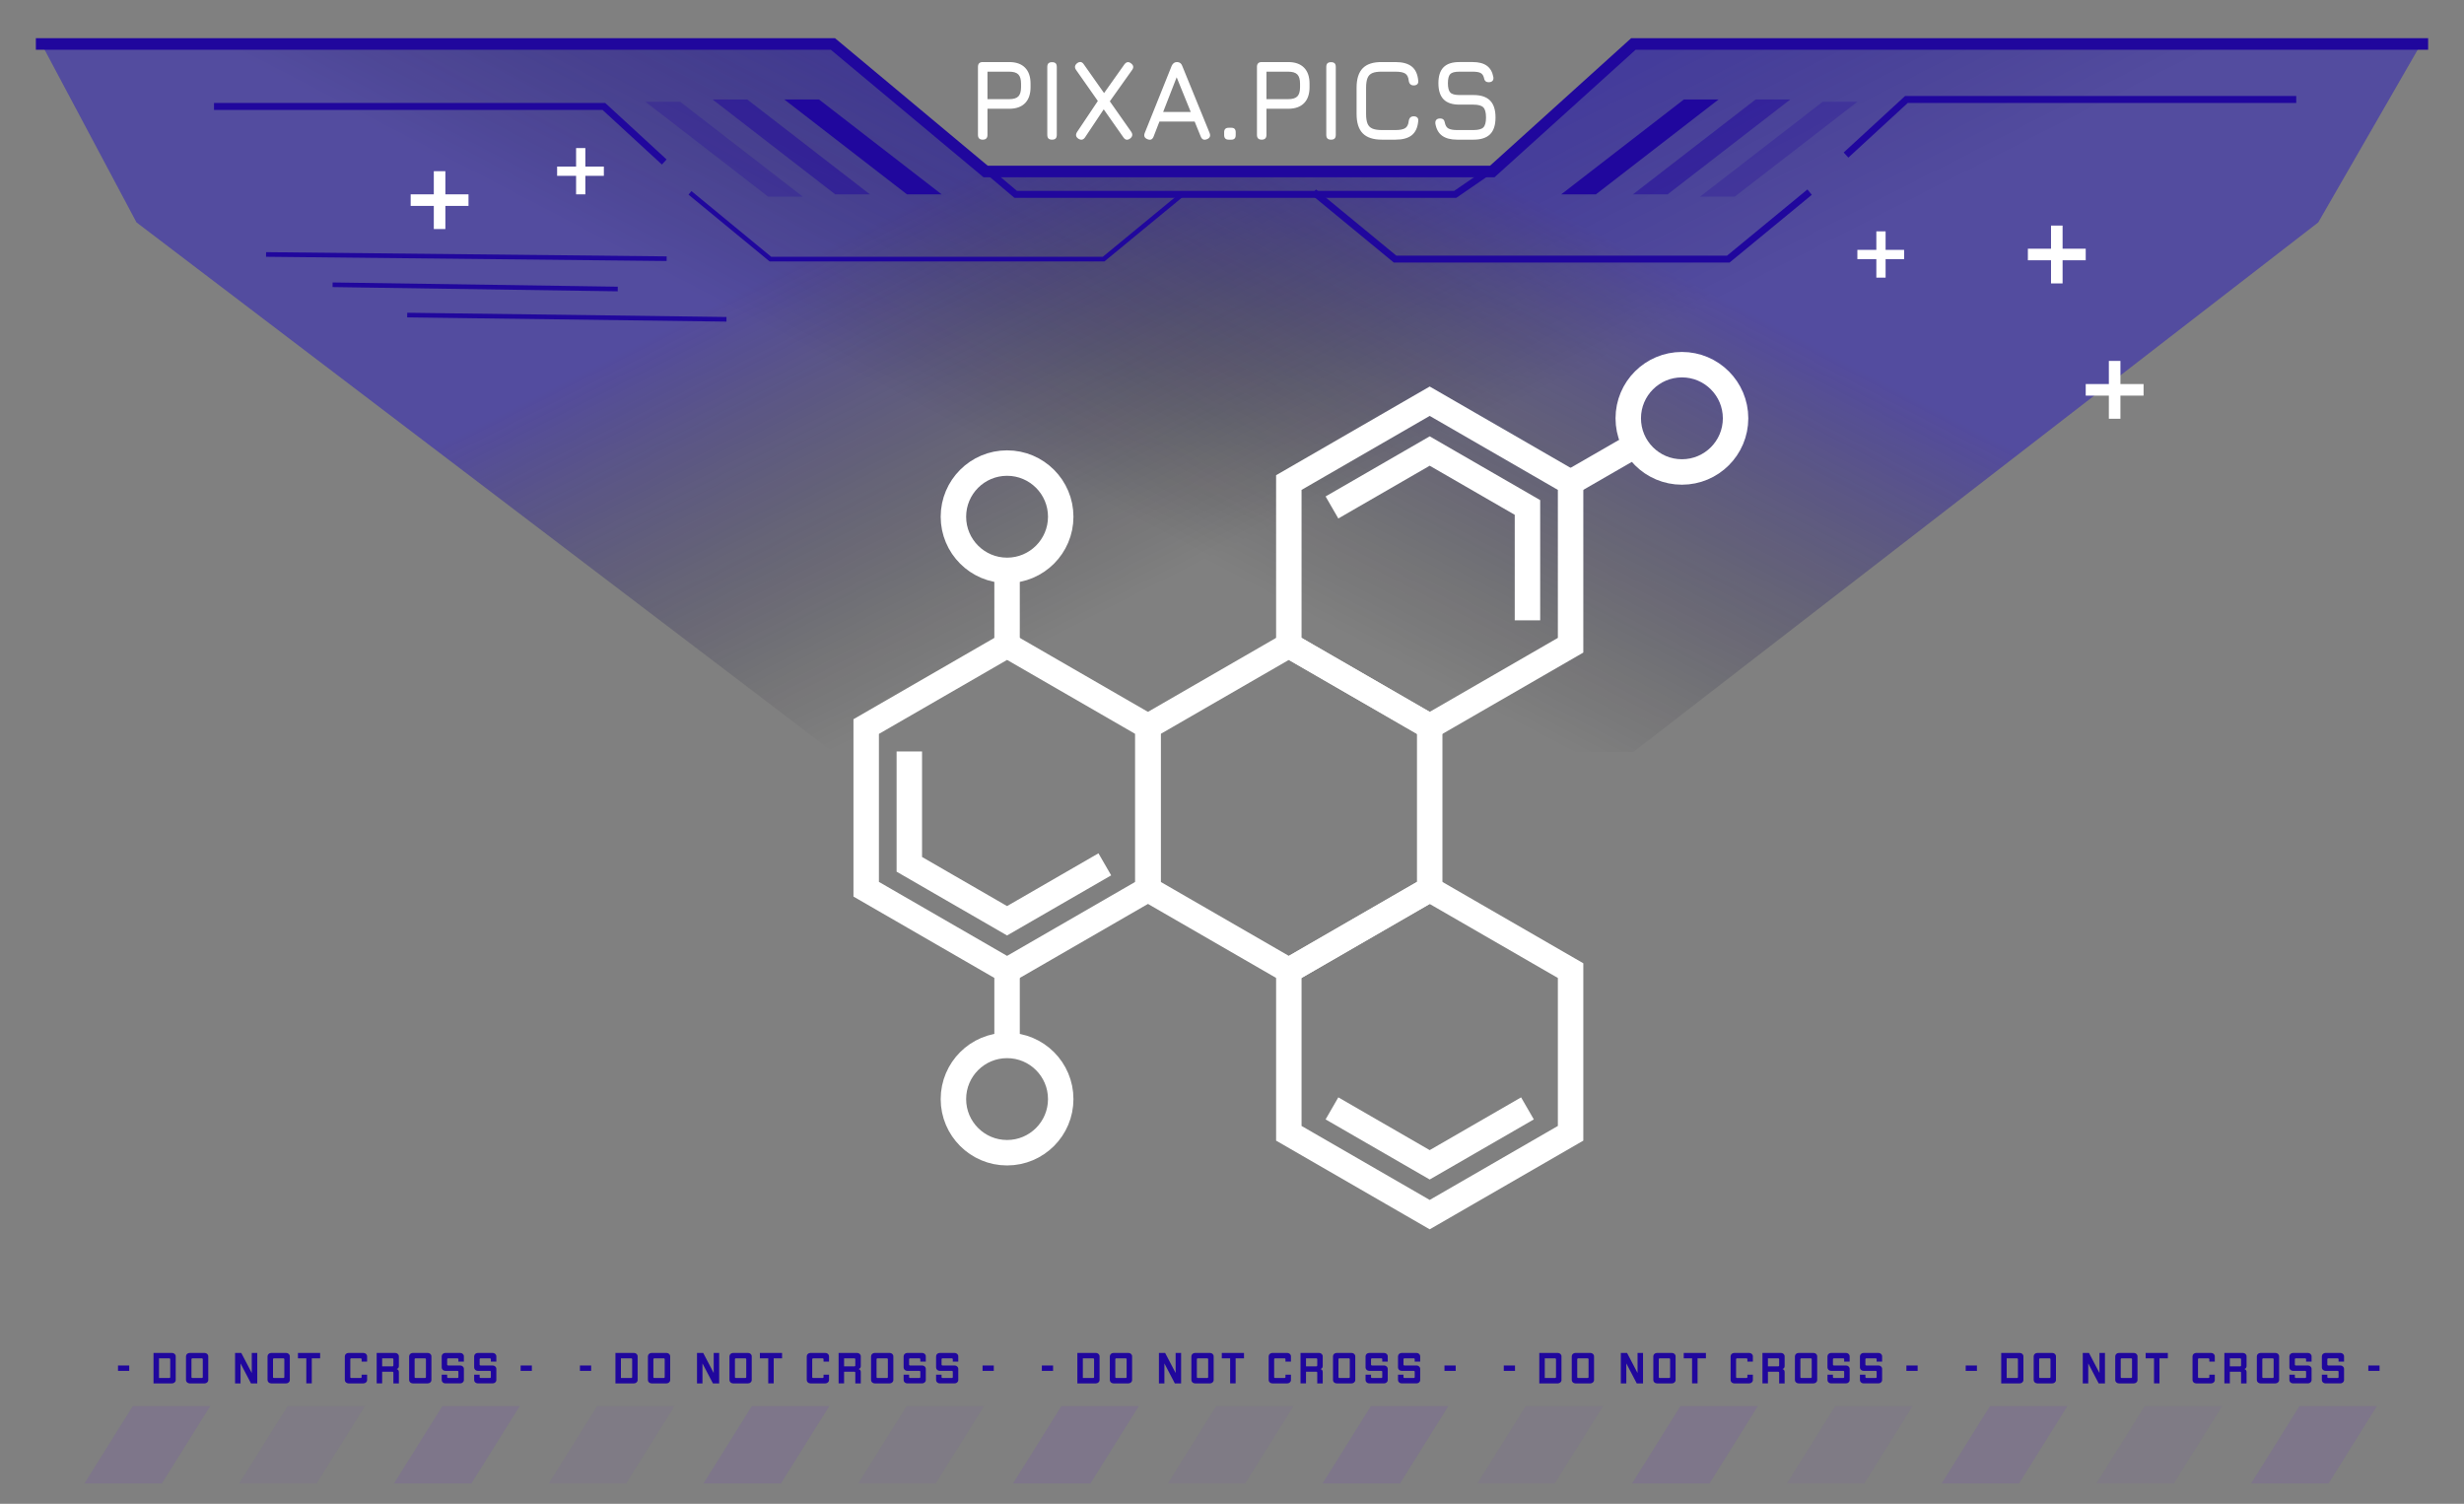 <svg xmlns="http://www.w3.org/2000/svg" style="isolation:isolate" viewBox="0 0 1065 650" width="1420" height="650pt"><rect x="0" y="0" width="1065" height="650" fill="#808080" stroke="none"/><defs><clipPath id="a"><path d="M0 0h1065v650H0z"/></clipPath></defs><g clip-path="url(#a)"><clipPath id="b"><path fill="#FFF" d="M0 0h1065v650H0z"/></clipPath><g clip-path="url(#b)"><path fill="none" d="M0 0h1065v650H0z"/><path d="M545.34 60.368q-2.053 0-2.053-2.078V28.904q0-2.078 2.053-2.078h11.438q4.473 0 6.856 2.412 2.383 2.411 2.383 6.938v1.484q0 4.527-2.383 6.939-2.383 2.411-6.856 2.411h-9.385v11.28q0 2.078-2.053 2.078Zm2.053-29.387v11.874h9.385q2.786 0 3.96-1.188 1.173-1.187 1.173-4.007v-1.484q0-2.795-1.173-3.995-1.174-1.2-3.96-1.2h-9.385Zm27.911 29.387q-1.051 0-1.552-.507-.501-.508-.501-1.571V28.953q0-1.088.501-1.583.501-.495 1.552-.495 1.075 0 1.564.495.489.495.489 1.583V58.29q0 1.063-.489 1.571-.489.507-1.564.507Zm27.862 0H597.3q-5.597 0-8.273-2.709-2.676-2.709-2.676-8.373V37.907q0-5.714 2.664-8.422 2.664-2.709 8.236-2.659h5.915q4.594 0 7.014 1.917 2.419 1.917 2.81 6.048.147 1.039-.391 1.583-.537.544-1.564.544-1.857 0-2.15-2.078-.245-2.275-1.552-3.067-1.308-.792-4.167-.792h-5.915q-2.591-.024-4.069.594-1.479.618-2.102 2.14-.623 1.521-.623 4.192v11.379q0 2.647.623 4.156.623 1.508 2.114 2.139 1.491.631 4.106.631h5.866q2.859 0 4.167-.804 1.307-.804 1.552-3.055.293-2.078 2.15-2.078 1.027 0 1.564.545.538.544.391 1.583-.391 4.155-2.81 6.06-2.42 1.905-7.014 1.905Zm33.702 0h-7.038q-4.18 0-6.514-1.707-2.334-1.707-2.92-5.269-.098-1.088.44-1.632.537-.545 1.564-.545 1.026 0 1.503.495.476.495.648 1.534.366 1.706 1.576 2.337 1.21.631 3.703.631h7.038q3.153 0 4.29-1.15 1.136-1.15 1.136-4.292 0-3.191-1.173-4.366-1.173-1.175-4.253-1.175h-6.061q-4.619 0-6.855-2.288-2.236-2.288-2.236-6.963 0-4.65 2.211-6.901 2.212-2.251 6.831-2.251h5.817q3.886 0 6.098 1.608 2.212 1.607 2.798 4.922.147 1.064-.391 1.62-.537.557-1.613.557-.977 0-1.466-.52-.489-.519-.636-1.508-.391-1.46-1.49-1.992-1.1-.532-3.3-.532h-5.817q-2.932 0-3.934 1.052-1.003 1.051-1.003 3.945 0 2.919 1.027 4.007 1.026 1.089 3.959 1.089h6.061q4.815 0 7.173 2.374 2.359 2.375 2.359 7.322 0 4.923-2.346 7.26-2.347 2.338-7.186 2.338Zm-212.115 0q-2.053 0-2.053-2.078V28.904q0-2.078 2.053-2.078h11.438q4.472 0 6.855 2.412 2.383 2.411 2.383 6.938v1.484q0 4.527-2.383 6.939-2.383 2.411-6.855 2.411h-9.385v11.28q0 2.078-2.053 2.078Zm2.053-29.387v11.874h9.385q2.786 0 3.959-1.188 1.173-1.187 1.173-4.007v-1.484q0-2.795-1.173-3.995-1.173-1.2-3.959-1.2h-9.385Zm27.911 29.387q-1.051 0-1.552-.507-.501-.508-.501-1.571V28.953q0-1.088.501-1.583.501-.495 1.552-.495 1.075 0 1.564.495.488.495.488 1.583V58.29q0 1.063-.488 1.571-.489.507-1.564.507Zm11.34-.446q-1.638-1.137-.489-2.918l8.945-13.358-9.434-13.456q-1.1-1.633.538-2.919 1.686-1.163 2.835.544l8.749 12.418L486 27.815q1.271-1.657 2.835-.445 1.662 1.237.489 2.869l-9.63 13.556 9.239 13.159q1.148 1.707-.538 2.968-1.686 1.163-2.835-.544l-8.505-12.12-8.114 12.17q-1.125 1.607-2.884.494Zm29.914.248q-1.955-.767-1.173-2.721l11.634-28.991q.733-1.632 2.297-1.632h.098q1.588.074 2.151 1.632l11.829 28.991q.782 1.954-1.125 2.721-1.93.767-2.688-1.138l-2.64-6.481h-15.226l-2.517 6.481q-.758 1.929-2.64 1.138Zm12.611-26.764-5.841 14.989h11.927l-6.086-14.989Zm23.658 26.962h-1.173q-1.955 0-1.955-1.979v-1.237q0-1.929 1.955-1.929h1.173q1.858 0 1.858 1.929v1.237q0 1.979-1.858 1.979Z" fill="#FFF"/><g opacity=".66" style="opacity:.66"><linearGradient id="c" x1=".5" y1="0" x2=".809" y2=".18" gradientTransform="matrix(1029 0 0 307 18 18)" gradientUnits="userSpaceOnUse"><stop offset="0%" stop-opacity=".75" style="stop-color:#2615bd"/><stop offset="100%" stop-opacity="0" style="stop-color:#000"/></linearGradient><path d="M59 96.125 18 19.1 360 18l66 56.118h219L706 19.1l341-1.1-45 78.125L706 325H360L59 96.125Z" fill="url(#c)"/></g><g opacity=".66" style="opacity:.66"><linearGradient id="d" x1=".5" y1="0" x2=".178" y2=".183" gradientTransform="matrix(1029 0 0 307 18 18)" gradientUnits="userSpaceOnUse"><stop offset="0%" stop-opacity=".75" style="stop-color:#2615bd"/><stop offset="100%" stop-opacity="0" style="stop-color:#000"/></linearGradient><path d="M59 96.125 18 19.1 360 18l66 56.118h219L706 19.1l341-1.1-45 78.125L706 325H360L59 96.125Z" fill="url(#d)"/></g><path stroke-width="2" stroke="#20079D" stroke-opacity="2500" stroke-linecap="square" stroke-miterlimit="3" d="M177 136.194 313 138"/><path stroke-width="2" stroke="#20079D" stroke-opacity="5000" stroke-linecap="square" stroke-miterlimit="3" d="M144.751 123.097 266 124.903"/><path stroke-width="2" stroke="#20079D" stroke-opacity="7500" stroke-linecap="square" stroke-miterlimit="3" d="m116 110 171.143 1.806"/><path d="m781 84-34 28H603l-34-28" fill="none" stroke-width="3" stroke="#20079D" stroke-opacity="10000" stroke-linecap="square" stroke-miterlimit="3"/><path d="m299 84 34 28h144l34-28" fill="none" stroke-width="2" stroke="#20079D" stroke-opacity="10000" stroke-linecap="square" stroke-miterlimit="3"/><path d="m799 66 25-23h167M286 69l-25-23H94" fill="none" stroke-width="3" stroke="#20079D" stroke-opacity="10000" stroke-linecap="square" stroke-miterlimit="3"/><path d="M249 64v8h-8.2v4h8.2v8h4v-8h8v-4h-8v-8h-4ZM811 100v8h-8.2v4h8.2v8h4v-8h8v-4h-8v-8h-4ZM911.5 156v10h-10v5h10v10h5v-10h10v-5h-10v-10h-5ZM187.5 74v10h-10v5h10v10h5V89h10v-5h-10V74h-5ZM886.5 97.5v10h-10v5h10v10h5v-10h10v-5h-10v-10h-5Z" fill="#FFF"/><path d="m773.8 43-53 41h-15l53-41h15Z" fill="#20079D" fill-opacity=".5"/><path d="m742.8 43-53 41h-15l53-41h15Z" fill="#20079D"/><path d="m802.8 44-53 41h-15l53-41h15Z" fill="#20079D" fill-opacity=".25"/><path d="m308 43 53 41h15l-53-41h-15Z" fill="#20079D" fill-opacity=".5"/><path d="m339 43 53 41h15l-53-41h-15Z" fill="#20079D"/><path d="m279 44 53 41h15l-53-41h-15Z" fill="#20079D" fill-opacity=".25"/><path d="M18 19h342l66 55.118h219L706 19h341" fill="none" stroke-width="5" stroke="#20079D" stroke-opacity="10000" stroke-linecap="square" stroke-miterlimit="3"/><path d="m426 73 13 11h190l16-11" fill="none" stroke-width="3" stroke="#20079D" stroke-opacity="10000" stroke-linecap="square" stroke-miterlimit="3"/></g><g style="opacity:.2"><path d="M36.5 641.217h33.446l20.904-33.446H57.404L36.5 641.217Z" fill="#6200FF" style="opacity:.4"/><path d="M103.392 641.217h33.446l20.904-33.446h-33.446l-20.904 33.446Z" fill="#6200FF" style="opacity:.2"/><path d="M170.284 641.217h33.446l20.904-33.446h-33.446l-20.904 33.446Z" fill="#6200FF" style="opacity:.4"/><path d="M237.177 641.217h33.446l20.904-33.446H258.08l-20.903 33.446Z" fill="#6200FF" style="opacity:.2"/><path d="M304.069 641.217h33.446l20.904-33.446h-33.446l-20.904 33.446Z" fill="#6200FF" style="opacity:.4"/><path d="M370.961 641.217h33.446l20.904-33.446h-33.446l-20.904 33.446Z" fill="#6200FF" style="opacity:.2"/><path d="M437.853 641.217h33.446l20.904-33.446h-33.446l-20.904 33.446Z" fill="#6200FF" style="opacity:.4"/><path d="M504.746 641.217h33.445l20.904-33.446h-33.446l-20.903 33.446Z" fill="#6200FF" style="opacity:.2"/><path d="M571.638 641.217h33.446l20.904-33.446h-33.447l-20.903 33.446Z" fill="#6200FF" style="opacity:.4"/><path d="M638.53 641.217h33.446l20.904-33.446h-33.446l-20.904 33.446Z" fill="#6200FF" style="opacity:.2"/><path d="M705.422 641.217h33.446l20.904-33.446h-33.446l-20.904 33.446Z" fill="#6200FF" style="opacity:.4"/><path d="M772.314 641.217h33.446l20.904-33.446h-33.446l-20.904 33.446Z" fill="#6200FF" style="opacity:.2"/><path d="M839.206 641.217h33.446l20.904-33.446H860.11l-20.904 33.446Z" fill="#6200FF" style="opacity:.4"/><path d="M906.099 641.217h33.446l20.904-33.446h-33.446l-20.904 33.446Z" fill="#6200FF" style="opacity:.2"/><path d="M972.991 641.217h33.446l20.904-33.446h-33.446l-20.904 33.446Z" fill="#6200FF" style="opacity:.4"/></g><g fill="#20079D"><path d="M51.006 590.199h4.852v2.332h-4.852v-2.332ZM75.946 586.231V596.5c0 .79-.714 1.449-1.579 1.449h-8.013v-13.166h8.013c.865 0 1.579.658 1.579 1.448Zm-2.746.884h-4.476v8.501H73.2c.207 0 .377-.151.377-.338v-7.825c0-.188-.17-.338-.377-.338ZM90.016 586.231V596.5c0 .79-.715 1.449-1.58 1.449h-6.47c-.866 0-1.58-.659-1.58-1.449v-10.269c0-.79.715-1.448 1.58-1.448h6.47c.865 0 1.58.658 1.58 1.448Zm-2.747.884h-4.137c-.207 0-.377.15-.377.339v7.824c0 .187.17.338.377.338h4.137c.207 0 .377-.15.377-.338v-7.824c0-.189-.17-.339-.377-.339ZM111.195 584.783v13.166h-2.709l-4.514-8.634v8.634h-2.369v-13.166h2.689l4.533 8.67v-8.67h2.37ZM125.264 586.231V596.5c0 .79-.715 1.449-1.58 1.449h-6.47c-.865 0-1.579-.659-1.579-1.449v-10.269c0-.79.714-1.448 1.579-1.448h6.47c.865 0 1.58.658 1.58 1.448Zm-2.746.884h-4.138c-.207 0-.376.15-.376.339v7.824c0 .187.169.338.376.338h4.138c.207 0 .376-.15.376-.338v-7.824c0-.189-.169-.339-.376-.339ZM138.375 587.115h-3.612v10.833h-2.37v-10.833h-3.611v-2.332h9.593v2.332ZM158.67 586.231v2.313h-2.37v-1.09c0-.189-.169-.339-.376-.339h-4.138c-.207 0-.377.15-.377.339v7.824c0 .187.17.338.377.338h4.138c.207 0 .376-.15.376-.338v-1.091h2.37v2.314c0 .789-.715 1.448-1.58 1.448h-6.47c-.865 0-1.58-.659-1.58-1.448v-10.27c0-.79.715-1.448 1.58-1.448h6.47c.865 0 1.58.658 1.58 1.448ZM172.401 586.231v4.27c0 .601-.358 1.072-.941 1.241.583.169.941.639.941 1.241v4.966h-2.37v-4.664c0-.264-.113-.377-.376-.377h-4.477v5.041h-2.37v-13.166h8.012c.866 0 1.581.658 1.581 1.448Zm-2.746.884h-4.477v3.461h4.477c.263 0 .376-.113.376-.377v-2.745c0-.189-.169-.339-.376-.339ZM186.469 586.231V596.5c0 .79-.714 1.449-1.579 1.449h-6.47c-.865 0-1.58-.659-1.58-1.449v-10.269c0-.79.715-1.448 1.58-1.448h6.47c.865 0 1.579.658 1.579 1.448Zm-2.745.884h-4.138c-.207 0-.377.15-.377.339v7.824c0 .187.17.338.377.338h4.138c.207 0 .376-.15.376-.338v-7.824c0-.189-.169-.339-.376-.339ZM200.502 586.231v2.313h-2.37v-1.09c0-.189-.169-.339-.376-.339h-4.101c-.207 0-.376.15-.376.339v2.407c0 .188.169.338.376.338h5.266c.866 0 1.581.659 1.581 1.449v4.853c0 .789-.715 1.448-1.581 1.448h-6.432c-.865 0-1.579-.659-1.579-1.448v-2.314h2.369v1.091c0 .187.169.338.376.338h4.101c.207 0 .376-.15.376-.338v-2.408c0-.188-.169-.339-.376-.339h-5.267c-.865 0-1.579-.658-1.579-1.448v-4.852c0-.79.714-1.448 1.579-1.448h6.433c.865 0 1.58.658 1.58 1.448ZM214.533 586.231v2.313h-2.37v-1.09c0-.189-.169-.339-.376-.339h-4.1c-.207 0-.377.15-.377.339v2.407c0 .188.17.338.377.338h5.266c.865 0 1.579.659 1.579 1.449v4.853c0 .789-.714 1.448-1.579 1.448h-6.432c-.866 0-1.581-.659-1.581-1.448v-2.314h2.37v1.091c0 .187.17.338.377.338h4.1c.207 0 .376-.15.376-.338v-2.408c0-.188-.169-.339-.376-.339h-5.266c-.865 0-1.58-.658-1.58-1.448v-4.852c0-.79.715-1.448 1.58-1.448h6.432c.865 0 1.58.658 1.58 1.448ZM225.029 590.199h4.852v2.332h-4.852v-2.332Z"/></g><g fill="#20079D"><path d="M250.661 590.199h4.852v2.332h-4.852v-2.332ZM275.601 586.231V596.5c0 .79-.715 1.449-1.58 1.449h-8.012v-13.166h8.012c.865 0 1.58.658 1.58 1.448Zm-2.746.884h-4.476v8.501h4.476c.207 0 .376-.151.376-.338v-7.825c0-.188-.169-.338-.376-.338ZM289.67 586.231V596.5c0 .79-.715 1.449-1.58 1.449h-6.47c-.865 0-1.58-.659-1.58-1.449v-10.269c0-.79.715-1.448 1.58-1.448h6.47c.866 0 1.58.658 1.58 1.448Zm-2.746.884h-4.138c-.207 0-.376.15-.376.339v7.824c0 .187.169.338.376.338h4.138c.207 0 .376-.15.376-.338v-7.824c0-.189-.169-.339-.376-.339ZM310.849 584.783v13.166h-2.708l-4.514-8.634v8.634h-2.37v-13.166h2.689l4.533 8.67v-8.67h2.37ZM324.919 586.231V596.5c0 .79-.715 1.449-1.58 1.449h-6.47c-.865 0-1.58-.659-1.58-1.449v-10.269c0-.79.715-1.448 1.58-1.448h6.47c.865 0 1.58.658 1.58 1.448Zm-2.746.884h-4.138c-.207 0-.376.15-.376.339v7.824c0 .187.169.338.376.338h4.138c.207 0 .376-.15.376-.338v-7.824c0-.189-.169-.339-.376-.339ZM338.029 587.115h-3.611v10.833h-2.37v-10.833h-3.611v-2.332h9.592v2.332ZM358.324 586.231v2.313h-2.37v-1.09c0-.189-.169-.339-.376-.339h-4.138c-.207 0-.376.15-.376.339v7.824c0 .187.169.338.376.338h4.138c.207 0 .376-.15.376-.338v-1.091h2.37v2.314c0 .789-.715 1.448-1.58 1.448h-6.47c-.865 0-1.58-.659-1.58-1.448v-10.27c0-.79.715-1.448 1.58-1.448h6.47c.866 0 1.58.658 1.58 1.448ZM372.055 586.231v4.27c0 .601-.357 1.072-.94 1.241.583.169.94.639.94 1.241v4.966h-2.37v-4.664c0-.264-.112-.377-.376-.377h-4.477v5.041h-2.369v-13.166h8.012c.865 0 1.58.658 1.58 1.448Zm-2.746.884h-4.477v3.461h4.477c.264 0 .376-.113.376-.377v-2.745c0-.189-.169-.339-.376-.339ZM386.124 586.231V596.5c0 .79-.715 1.449-1.579 1.449h-6.471c-.865 0-1.579-.659-1.579-1.449v-10.269c0-.79.715-1.448 1.579-1.448h6.471c.864 0 1.579.658 1.579 1.448Zm-2.746.884h-4.138c-.207 0-.376.15-.376.339v7.824c0 .187.169.338.376.338h4.138c.207 0 .376-.15.376-.338v-7.824c0-.189-.169-.339-.376-.339ZM400.156 586.231v2.313h-2.37v-1.09c0-.189-.169-.339-.376-.339h-4.1c-.207 0-.376.15-.376.339v2.407c0 .188.169.338.376.338h5.266c.866 0 1.58.659 1.58 1.449v4.853c0 .789-.715 1.448-1.58 1.448h-6.432c-.865 0-1.58-.659-1.58-1.448v-2.314h2.37v1.091c0 .187.169.338.376.338h4.1c.207 0 .376-.15.376-.338v-2.408c0-.188-.169-.339-.376-.339h-5.266c-.865 0-1.58-.658-1.58-1.448v-4.852c0-.79.715-1.448 1.58-1.448h6.432c.866 0 1.58.658 1.58 1.448ZM414.188 586.231v2.313h-2.37v-1.09c0-.189-.169-.339-.376-.339h-4.1c-.207 0-.377.15-.377.339v2.407c0 .188.17.338.377.338h5.266c.865 0 1.579.659 1.579 1.449v4.853c0 .789-.714 1.448-1.579 1.448h-6.433c-.865 0-1.58-.659-1.58-1.448v-2.314h2.37v1.091c0 .187.17.338.377.338h4.1c.207 0 .376-.15.376-.338v-2.408c0-.188-.169-.339-.376-.339h-5.267c-.865 0-1.579-.658-1.579-1.448v-4.852c0-.79.715-1.448 1.579-1.448h6.433c.865 0 1.58.658 1.58 1.448ZM424.683 590.199h4.853v2.332h-4.853v-2.332Z"/></g><g fill="#20079D"><path d="M450.315 590.199h4.853v2.332h-4.853v-2.332ZM475.256 586.231V596.5c0 .79-.715 1.449-1.58 1.449h-8.012v-13.166h8.012c.865 0 1.58.658 1.58 1.448Zm-2.746.884h-4.477v8.501h4.477c.207 0 .376-.151.376-.338v-7.825c0-.188-.169-.338-.376-.338ZM489.325 586.231V596.5c0 .79-.715 1.449-1.58 1.449h-6.47c-.865 0-1.58-.659-1.58-1.449v-10.269c0-.79.715-1.448 1.58-1.448h6.47c.865 0 1.58.658 1.58 1.448Zm-2.746.884h-4.138c-.207 0-.376.15-.376.339v7.824c0 .187.169.338.376.338h4.138c.207 0 .376-.15.376-.338v-7.824c0-.189-.169-.339-.376-.339ZM510.504 584.783v13.166h-2.708l-4.514-8.634v8.634h-2.37v-13.166h2.689l4.533 8.67v-8.67h2.37ZM524.574 586.231V596.5c0 .79-.715 1.449-1.58 1.449h-6.47c-.866 0-1.58-.659-1.58-1.449v-10.269c0-.79.715-1.448 1.58-1.448h6.47c.865 0 1.58.658 1.58 1.448Zm-2.747.884h-4.138c-.206 0-.376.15-.376.339v7.824c0 .187.17.338.376.338h4.138c.207 0 .377-.15.377-.338v-7.824c0-.189-.17-.339-.377-.339ZM537.684 587.115h-3.612v10.833h-2.37v-10.833h-3.611v-2.332h9.593v2.332ZM557.979 586.231v2.313h-2.37v-1.09c0-.189-.169-.339-.376-.339h-4.138c-.207 0-.376.15-.376.339v7.824c0 .187.169.338.376.338h4.138c.207 0 .376-.15.376-.338v-1.091h2.37v2.314c0 .789-.715 1.448-1.58 1.448h-6.47c-.865 0-1.58-.659-1.58-1.448v-10.27c0-.79.715-1.448 1.58-1.448h6.47c.865 0 1.58.658 1.58 1.448ZM571.71 586.231v4.27c0 .601-.358 1.072-.941 1.241.583.169.941.639.941 1.241v4.966h-2.37v-4.664c0-.264-.113-.377-.376-.377h-4.477v5.041h-2.37v-13.166h8.013c.865 0 1.58.658 1.58 1.448Zm-2.746.884h-4.477v3.461h4.477c.263 0 .376-.113.376-.377v-2.745c0-.189-.169-.339-.376-.339ZM585.779 586.231V596.5c0 .79-.715 1.449-1.58 1.449h-6.47c-.865 0-1.58-.659-1.58-1.449v-10.269c0-.79.715-1.448 1.58-1.448h6.47c.865 0 1.58.658 1.58 1.448Zm-2.746.884h-4.138c-.207 0-.376.15-.376.339v7.824c0 .187.169.338.376.338h4.138c.207 0 .376-.15.376-.338v-7.824c0-.189-.169-.339-.376-.339ZM599.811 586.231v2.313h-2.37v-1.09c0-.189-.169-.339-.376-.339h-4.101c-.206 0-.376.15-.376.339v2.407c0 .188.17.338.376.338h5.267c.865 0 1.58.659 1.58 1.449v4.853c0 .789-.715 1.448-1.58 1.448h-6.432c-.866 0-1.58-.659-1.58-1.448v-2.314h2.369v1.091c0 .187.17.338.377.338h4.1c.207 0 .376-.15.376-.338v-2.408c0-.188-.169-.339-.376-.339h-5.266c-.865 0-1.58-.658-1.58-1.448v-4.852c0-.79.715-1.448 1.58-1.448h6.432c.865 0 1.58.658 1.58 1.448ZM613.842 586.231v2.313h-2.369v-1.09c0-.189-.17-.339-.377-.339h-4.1c-.207 0-.376.15-.376.339v2.407c0 .188.169.338.376.338h5.266c.866 0 1.58.659 1.58 1.449v4.853c0 .789-.714 1.448-1.58 1.448h-6.432c-.865 0-1.58-.659-1.58-1.448v-2.314h2.37v1.091c0 .187.169.338.376.338h4.1c.207 0 .377-.15.377-.338v-2.408c0-.188-.17-.339-.377-.339h-5.266c-.865 0-1.58-.658-1.58-1.448v-4.852c0-.79.715-1.448 1.58-1.448h6.432c.866 0 1.58.658 1.58 1.448ZM624.338 590.199h4.852v2.332h-4.852v-2.332Z"/></g><g fill="#20079D"><path d="M649.97 590.199h4.853v2.332h-4.853v-2.332ZM674.911 586.231V596.5c0 .79-.715 1.449-1.58 1.449h-8.012v-13.166h8.012c.865 0 1.58.658 1.58 1.448Zm-2.746.884h-4.477v8.501h4.477c.207 0 .376-.151.376-.338v-7.825c0-.188-.169-.338-.376-.338ZM688.98 586.231V596.5c0 .79-.715 1.449-1.58 1.449h-6.47c-.865 0-1.58-.659-1.58-1.449v-10.269c0-.79.715-1.448 1.58-1.448h6.47c.865 0 1.58.658 1.58 1.448Zm-2.746.884h-4.138c-.207 0-.377.15-.377.339v7.824c0 .187.17.338.377.338h4.138c.207 0 .376-.15.376-.338v-7.824c0-.189-.169-.339-.376-.339ZM710.159 584.783v13.166h-2.709l-4.514-8.634v8.634h-2.369v-13.166h2.689l4.533 8.67v-8.67h2.37ZM724.228 586.231V596.5c0 .79-.714 1.449-1.579 1.449h-6.47c-.866 0-1.58-.659-1.58-1.449v-10.269c0-.79.714-1.448 1.58-1.448h6.47c.865 0 1.579.658 1.579 1.448Zm-2.746.884h-4.138c-.206 0-.376.15-.376.339v7.824c0 .187.17.338.376.338h4.138c.207 0 .377-.15.377-.338v-7.824c-.001-.189-.17-.339-.377-.339ZM737.339 587.115h-3.612v10.833h-2.37v-10.833h-3.611v-2.332h9.593v2.332ZM757.634 586.231v2.313h-2.37v-1.09c0-.189-.169-.339-.376-.339h-4.138c-.207 0-.377.15-.377.339v7.824c0 .187.17.338.377.338h4.138c.207 0 .376-.15.376-.338v-1.091h2.37v2.314c0 .789-.715 1.448-1.58 1.448h-6.47c-.865 0-1.58-.659-1.58-1.448v-10.27c0-.79.715-1.448 1.58-1.448h6.47c.865 0 1.58.658 1.58 1.448ZM771.365 586.231v4.27c0 .601-.358 1.072-.941 1.241.583.169.941.639.941 1.241v4.966h-2.37v-4.664c0-.264-.113-.377-.376-.377h-4.477v5.041h-2.37v-13.166h8.013c.865 0 1.58.658 1.58 1.448Zm-2.746.884h-4.477v3.461h4.477c.263 0 .376-.113.376-.377v-2.745c0-.189-.169-.339-.376-.339ZM785.434 586.231V596.5c0 .79-.715 1.449-1.58 1.449h-6.47c-.865 0-1.58-.659-1.58-1.449v-10.269c0-.79.715-1.448 1.58-1.448h6.47c.865 0 1.58.658 1.58 1.448Zm-2.747.884h-4.137c-.207 0-.377.15-.377.339v7.824c0 .187.17.338.377.338h4.137c.207 0 .377-.15.377-.338v-7.824c0-.189-.17-.339-.377-.339ZM799.466 586.231v2.313h-2.37v-1.09c0-.189-.169-.339-.376-.339h-4.101c-.206 0-.376.15-.376.339v2.407c0 .188.17.338.376.338h5.267c.865 0 1.58.659 1.58 1.449v4.853c0 .789-.715 1.448-1.58 1.448h-6.432c-.866 0-1.58-.659-1.58-1.448v-2.314h2.369v1.091c0 .187.17.338.377.338h4.1c.207 0 .376-.15.376-.338v-2.408c0-.188-.169-.339-.376-.339h-5.266c-.866 0-1.58-.658-1.58-1.448v-4.852c0-.79.715-1.448 1.58-1.448h6.432c.865 0 1.58.658 1.58 1.448ZM813.497 586.231v2.313h-2.37v-1.09c0-.189-.169-.339-.376-.339h-4.1c-.207 0-.377.15-.377.339v2.407c0 .188.17.338.377.338h5.266c.866 0 1.58.659 1.58 1.449v4.853c0 .789-.714 1.448-1.58 1.448h-6.432c-.865 0-1.58-.659-1.58-1.448v-2.314h2.37v1.091c0 .187.169.338.376.338h4.1c.207 0 .377-.15.377-.338v-2.408c0-.188-.17-.339-.377-.339h-5.266c-.865 0-1.58-.658-1.58-1.448v-4.852c0-.79.715-1.448 1.58-1.448h6.432c.866 0 1.58.658 1.58 1.448ZM823.993 590.199h4.852v2.332h-4.852v-2.332Z"/></g><g fill="#20079D"><path d="M849.625 590.199h4.852v2.332h-4.852v-2.332ZM874.565 586.231V596.5c0 .79-.714 1.449-1.579 1.449h-8.013v-13.166h8.013c.865 0 1.579.658 1.579 1.448Zm-2.746.884h-4.476v8.501h4.476c.207 0 .377-.151.377-.338v-7.825c0-.188-.17-.338-.377-.338ZM888.635 586.231V596.5c0 .79-.715 1.449-1.58 1.449h-6.47c-.865 0-1.58-.659-1.58-1.449v-10.269c0-.79.715-1.448 1.58-1.448h6.47c.865 0 1.58.658 1.58 1.448Zm-2.747.884h-4.138c-.206 0-.376.15-.376.339v7.824c0 .187.17.338.376.338h4.138c.207 0 .377-.15.377-.338v-7.824c-.001-.189-.17-.339-.377-.339ZM909.814 584.783v13.166h-2.709l-4.514-8.634v8.634h-2.369v-13.166h2.689l4.533 8.67v-8.67h2.37ZM923.883 586.231V596.5c0 .79-.715 1.449-1.58 1.449h-6.47c-.865 0-1.58-.659-1.58-1.449v-10.269c0-.79.715-1.448 1.58-1.448h6.47c.865 0 1.58.658 1.58 1.448Zm-2.746.884h-4.138c-.207 0-.376.15-.376.339v7.824c0 .187.169.338.376.338h4.138c.207 0 .376-.15.376-.338v-7.824c0-.189-.169-.339-.376-.339ZM936.993 587.115h-3.611v10.833h-2.37v-10.833h-3.611v-2.332h9.592v2.332ZM957.289 586.231v2.313h-2.37v-1.09c0-.189-.17-.339-.377-.339h-4.137c-.207 0-.377.15-.377.339v7.824c0 .187.17.338.377.338h4.137c.207 0 .377-.15.377-.338v-1.091h2.37v2.314c0 .789-.715 1.448-1.58 1.448h-6.47c-.865 0-1.58-.659-1.58-1.448v-10.27c0-.79.715-1.448 1.58-1.448h6.47c.865 0 1.58.658 1.58 1.448ZM971.019 586.231v4.27c0 .601-.357 1.072-.94 1.241.583.169.94.639.94 1.241v4.966h-2.369v-4.664c0-.264-.113-.377-.377-.377h-4.476v5.041h-2.37v-13.166h8.012c.866 0 1.58.658 1.58 1.448Zm-2.745.884h-4.477v3.461h4.477c.263 0 .376-.113.376-.377v-2.745c0-.189-.17-.339-.376-.339ZM985.089 586.231V596.5c0 .79-.715 1.449-1.58 1.449h-6.47c-.866 0-1.58-.659-1.58-1.449v-10.269c0-.79.714-1.448 1.58-1.448h6.47c.865 0 1.58.658 1.58 1.448Zm-2.747.884h-4.137c-.207 0-.377.15-.377.339v7.824c0 .187.17.338.377.338h4.137c.207 0 .377-.15.377-.338v-7.824c0-.189-.17-.339-.377-.339ZM999.12 586.231v2.313h-2.369v-1.09c0-.189-.17-.339-.377-.339h-4.1c-.207 0-.376.15-.376.339v2.407c0 .188.169.338.376.338h5.266c.866 0 1.58.659 1.58 1.449v4.853c0 .789-.714 1.448-1.58 1.448h-6.432c-.865 0-1.58-.659-1.58-1.448v-2.314h2.37v1.091c0 .187.169.338.376.338h4.1c.207 0 .377-.15.377-.338v-2.408c0-.188-.17-.339-.377-.339h-5.266c-.865 0-1.58-.658-1.58-1.448v-4.852c0-.79.715-1.448 1.58-1.448h6.432c.866 0 1.58.658 1.58 1.448ZM1013.152 586.231v2.313h-2.37v-1.09c0-.189-.169-.339-.376-.339h-4.1c-.207 0-.377.15-.377.339v2.407c0 .188.17.338.377.338h5.266c.865 0 1.58.659 1.58 1.449v4.853c0 .789-.715 1.448-1.58 1.448h-6.433c-.865 0-1.579-.659-1.579-1.448v-2.314h2.369v1.091c0 .187.17.338.377.338h4.1c.207 0 .376-.15.376-.338v-2.408c0-.188-.169-.339-.376-.339h-5.267c-.865 0-1.579-.658-1.579-1.448v-4.852c0-.79.715-1.448 1.579-1.448h6.433c.865 0 1.58.658 1.58 1.448ZM1023.648 590.199h4.852v2.332h-4.852v-2.332Z"/></g><g stroke-width="11" stroke="#FFF"><g stroke-miterlimit="10"><path d="M393.031 324.808v48.782l42.248 24.395 42.248-24.395M557.062 419.532v70.312L617.952 525l60.894-35.156v-70.312l-60.894-35.156-60.89 35.156Z" fill="none"/><path d="m575.704 479.077 42.248 24.394 42.253-24.394M496.168 314.041v70.312l60.894 35.156 60.89-35.156v-70.312l-60.89-35.156-60.894 35.156Z" fill="none"/><path d="M557.062 208.573v70.312l60.89 35.156 60.894-35.156v-70.312l-60.894-35.156-60.89 35.156Z" fill="none"/><path d="M660.205 268.122V219.34l-42.253-24.394-42.248 24.394m-201.319 94.701v70.312l60.894 35.156 60.889-35.156v-70.312l-60.889-35.156-60.894 35.156Z" fill="none"/><path d="M435.279 278.885v-32.808"/></g><circle cx="435.279" cy="223.345" r="23.19" fill="none"/><path stroke-miterlimit="10" d="M435.279 419.509v32.812"/><circle cx="435.279" cy="475.054" r="23.19" fill="none"/><path stroke-miterlimit="10" d="m678.846 208.554 28.422-16.387"/><circle cx="726.964" cy="180.812" r="23.19" fill="none"/></g></g></svg>